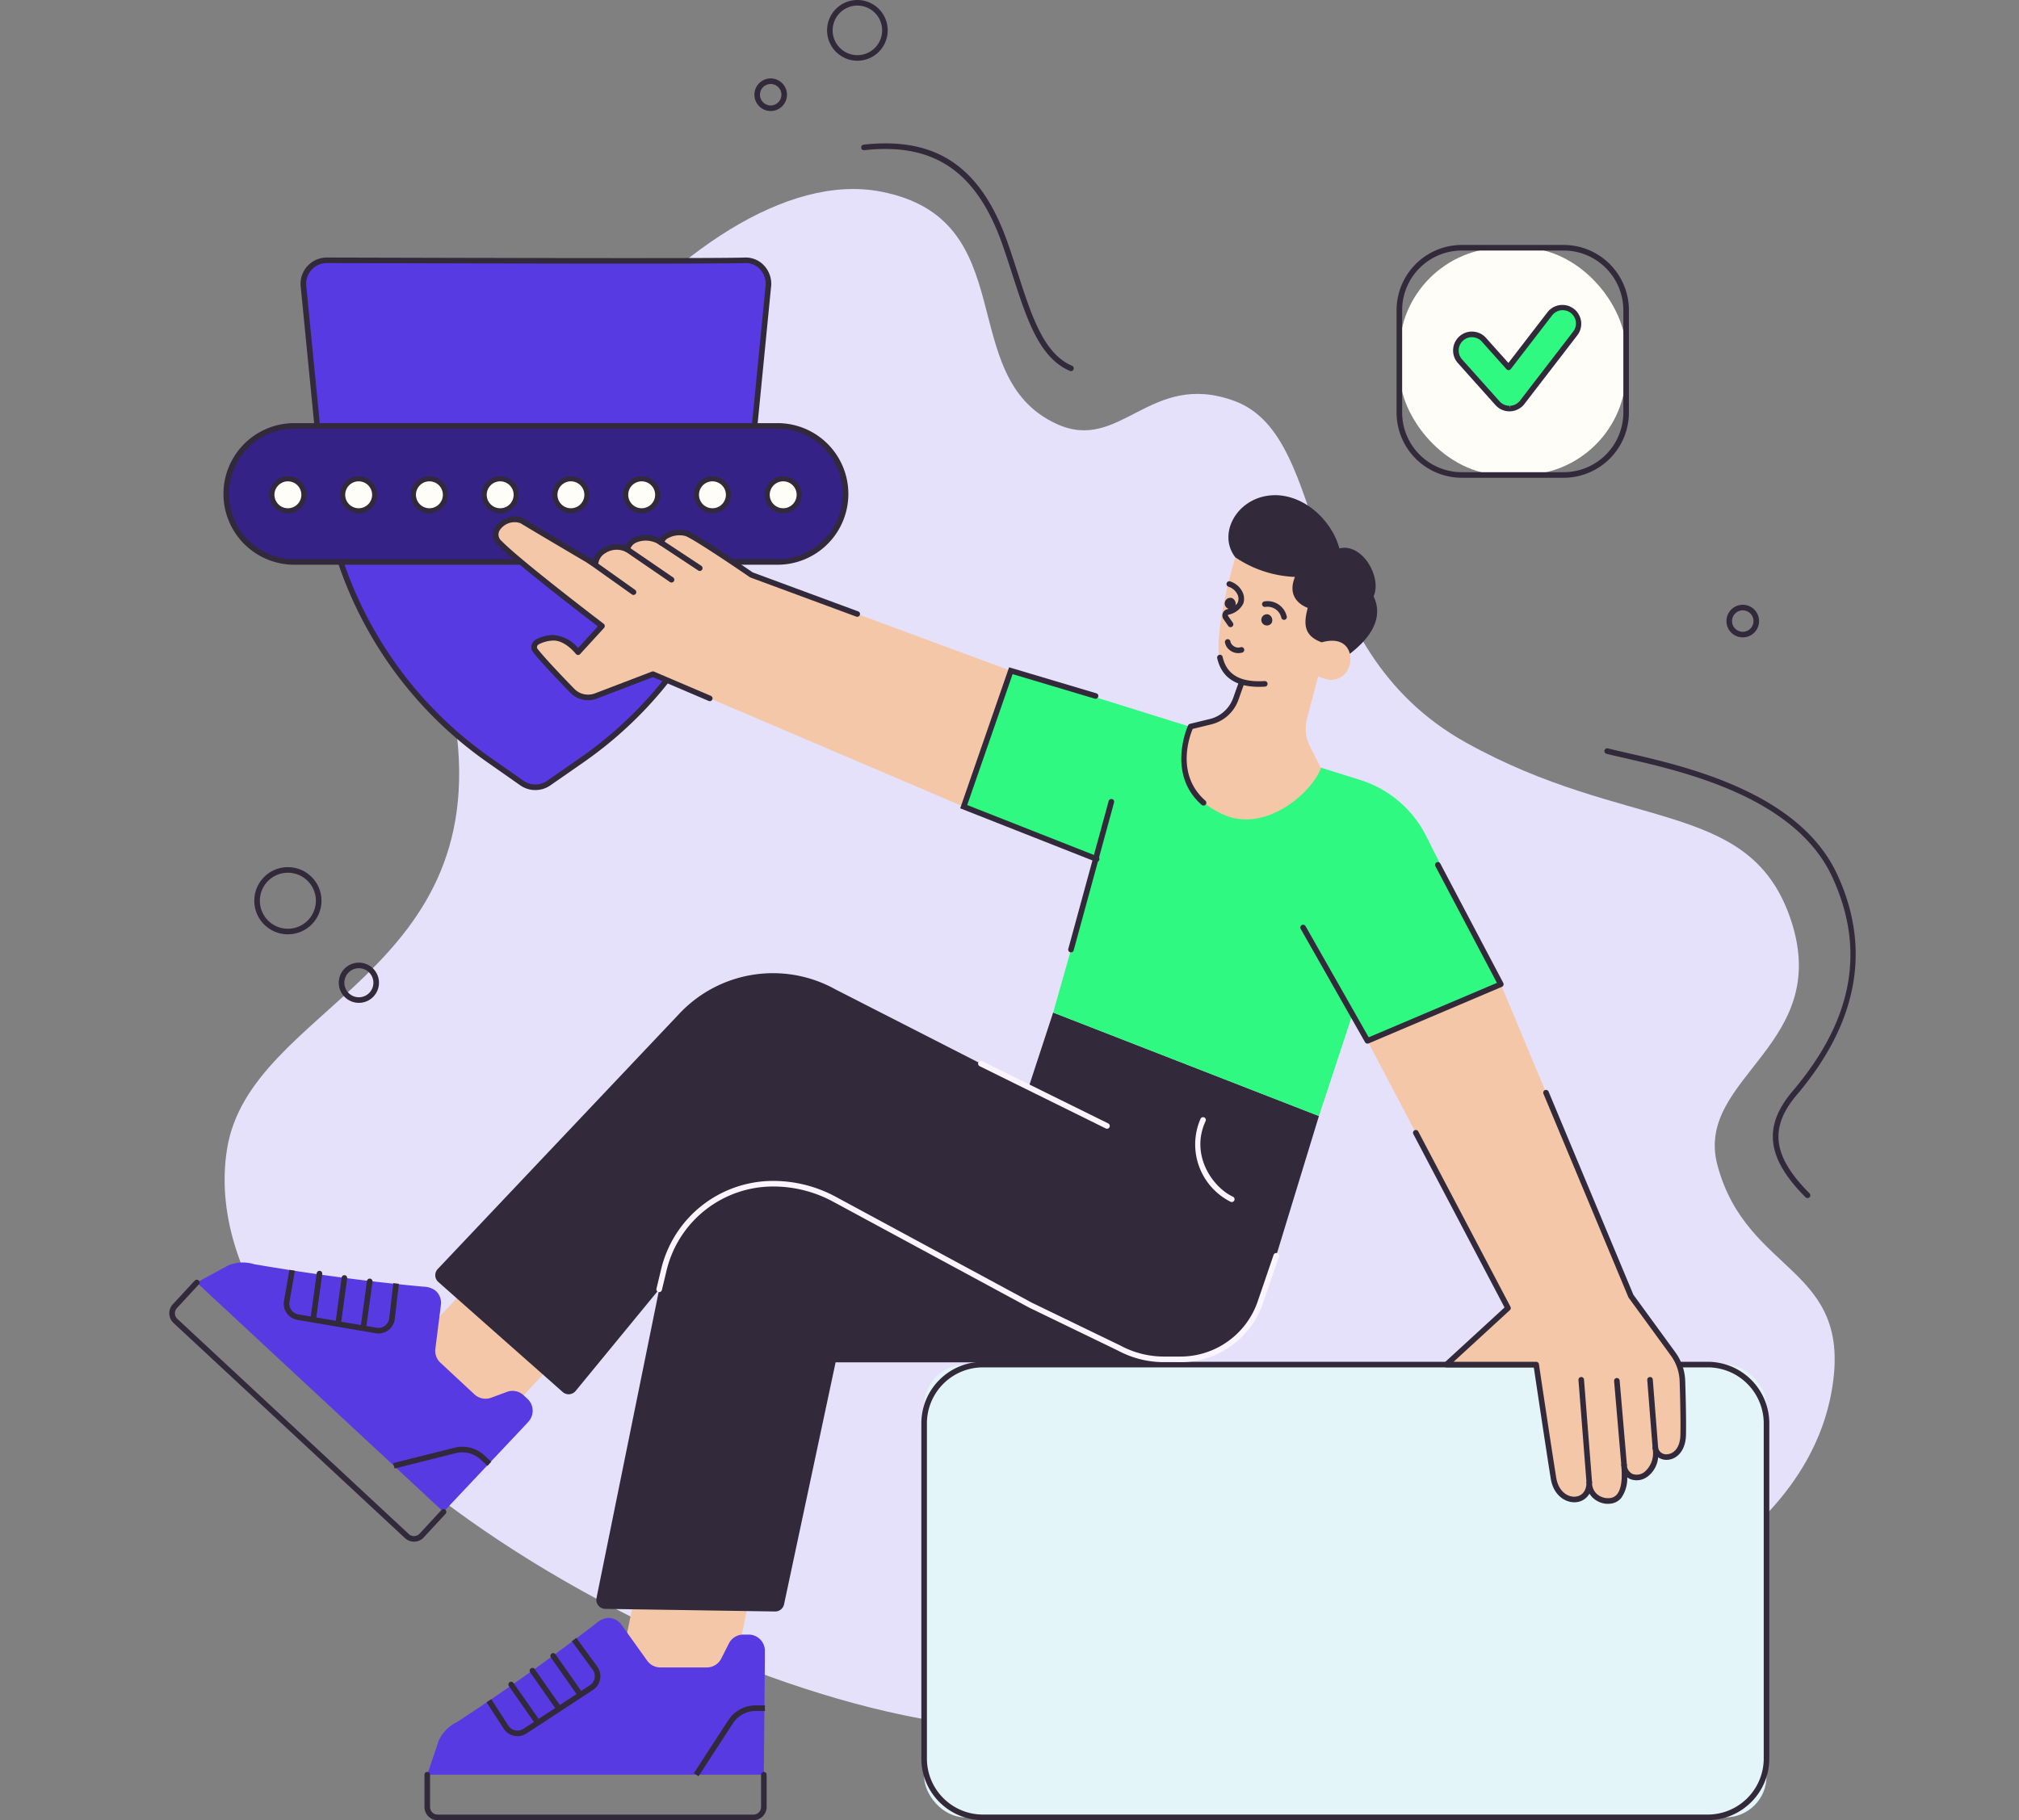 <svg xmlns="http://www.w3.org/2000/svg" width="295" height="266" viewBox="0 0 295 266">
  <rect x="0" y="0" width="295" height="266" fill="#808080" stroke="none"/>
  <g id="Grupo_957045" data-name="Grupo 957045" transform="translate(-1125 -33344)">
    <g id="Grupo_957044" data-name="Grupo 957044" transform="translate(-232.774 33391.105)">
      <path id="Trazado_656716" data-name="Trazado 656716" d="M1396.265,139.192c3.278-21.246,39.829-25.517,33.118-63.958C1424.332,46.3,1464.215-6.173,1491.8-.859c20.959,4.038,10.626,27.01,25.676,33.946,9.369,4.318,13.639-7.888,25.992-3.351,14.539,5.34,8.519,35.843,33.881,49.95,23.327,12.975,40.953,8.248,47.156,25.1,7.013,19.053-13.944,23.64-10.447,36.66,4.341,16.156,19.961,14.646,16.674,33.034-6.517,36.463-75.341,49.324-118.1,49.324S1390.159,178.758,1396.265,139.192Z" transform="translate(-5.34 -18.249)" fill="#e6e1fb"/>
      <g id="Grupo_956978" data-name="Grupo 956978" transform="translate(1561.826 -11.309)">
        <rect id="Rectángulo_45399" data-name="Rectángulo 45399" width="33.136" height="33.209" rx="15.157" transform="translate(0.407 0.408)" fill="#fffdf7"/>
        <path id="Trazado_656717" data-name="Trazado 656717" d="M1704.714,46.365h-14.9a9.545,9.545,0,0,1-9.524-9.545V21.885a9.545,9.545,0,0,1,9.524-9.545h14.9a9.546,9.546,0,0,1,9.525,9.545V36.82A9.546,9.546,0,0,1,1704.714,46.365Zm-14.9-33.209a8.729,8.729,0,0,0-8.709,8.729V36.82a8.729,8.729,0,0,0,8.709,8.729h14.9a8.73,8.73,0,0,0,8.711-8.729V21.885a8.73,8.73,0,0,0-8.711-8.729Z" transform="translate(-1680.288 -12.34)" fill="#32293a"/>
      </g>
      <path id="Trazado_656718" data-name="Trazado 656718" d="M1640.5,82.142c-2.54-3.26-.03-8.3,4.726-9s9.32,3.328,10.481,7.7c3.309-.836,6.258,4.168,5,7.011,2.638,5.452-5.563,9.75-5.563,9.75s-7.876-1.041-7.926-1.242S1640.5,82.142,1640.5,82.142Z" transform="translate(-102.233 -47.804)" fill="#32293a"/>
      <g id="Grupo_957001" data-name="Grupo 957001" transform="translate(1390.448 -9.476)">
        <g id="Grupo_956979" data-name="Grupo 956979" transform="translate(11.24)">
          <path id="Trazado_656719" data-name="Trazado 656719" d="M1482.971,19.924,1480.144,48.7a57.8,57.8,0,0,1-24.356,40.357l-4.9,3.407a3.425,3.425,0,0,1-3.918-.006l-4.854-3.4A57.8,57.8,0,0,1,1417.9,48.807l-2.841-28.882a3.435,3.435,0,0,1,3.4-3.861c3.468,0,56.619.185,61.1,0A3.4,3.4,0,0,1,1482.971,19.924Z" transform="translate(-1414.628 -15.653)" fill="#583ae2"/>
          <path id="Trazado_656720" data-name="Trazado 656720" d="M1448.663,93.213a3.829,3.829,0,0,1-2.2-.689l-4.854-3.4a58.3,58.3,0,0,1-24.383-40.539L1414.388,19.7a3.842,3.842,0,0,1,3.809-4.309c.619,0,2.818.006,6.041.014,15.372.041,51.369.138,55.044-.014a3.644,3.644,0,0,1,2.822,1.19,3.906,3.906,0,0,1,1,3.124l-2.827,28.773a58.283,58.283,0,0,1-24.529,40.651l-4.9,3.407A3.826,3.826,0,0,1,1448.663,93.213ZM1418.2,16.2a3.027,3.027,0,0,0-3,3.4l2.842,28.893a57.476,57.476,0,0,0,24.04,39.962l4.854,3.4a3.032,3.032,0,0,0,3.454,0l4.9-3.407a57.466,57.466,0,0,0,24.184-40.071L1482.3,19.6a3.1,3.1,0,0,0-.793-2.476,2.788,2.788,0,0,0-2.191-.927c-3.693.152-39.7.056-55.08.015C1421.014,16.208,1418.816,16.2,1418.2,16.2Z" transform="translate(-1414.359 -15.384)" fill="#32293a"/>
        </g>
        <g id="Grupo_956980" data-name="Grupo 956980" transform="translate(0 24.207)">
          <rect id="Rectángulo_45400" data-name="Rectángulo 45400" width="90.444" height="19.876" rx="9.938" transform="translate(0.407 0.408)" fill="#342287"/>
          <path id="Trazado_656721" data-name="Trazado 656721" d="M1476.627,76.277h-70.611a10.346,10.346,0,0,1,0-20.693h70.611a10.346,10.346,0,0,1,0,20.693ZM1406.016,56.4a9.53,9.53,0,0,0,0,19.06h70.611a9.53,9.53,0,0,0,0-19.06Z" transform="translate(-1395.693 -55.584)" fill="#32293a"/>
        </g>
        <g id="Grupo_957000" data-name="Grupo 957000" transform="translate(6.725 32.003)">
          <g id="Grupo_956981" data-name="Grupo 956981" transform="translate(0.355 0.355)">
            <path id="Trazado_656722" data-name="Trazado 656722" d="M1407.449,71.44a2.316,2.316,0,1,1,2.316,2.321A2.319,2.319,0,0,1,1407.449,71.44Z" transform="translate(-1407.449 -69.119)" fill="#fffdf7"/>
            <path id="Trazado_656723" data-name="Trazado 656723" d="M1424.617,71.44a2.316,2.316,0,1,1,2.316,2.321A2.319,2.319,0,0,1,1424.617,71.44Z" transform="translate(-1414.279 -69.119)" fill="#fffdf7"/>
            <path id="Trazado_656724" data-name="Trazado 656724" d="M1441.785,71.44a2.316,2.316,0,1,1,2.317,2.321A2.319,2.319,0,0,1,1441.785,71.44Z" transform="translate(-1421.109 -69.119)" fill="#fffdf7"/>
            <path id="Trazado_656725" data-name="Trazado 656725" d="M1458.953,71.44a2.316,2.316,0,1,1,2.317,2.321A2.319,2.319,0,0,1,1458.953,71.44Z" transform="translate(-1427.938 -69.119)" fill="#fffdf7"/>
            <path id="Trazado_656726" data-name="Trazado 656726" d="M1476.121,71.44a2.316,2.316,0,1,1,2.317,2.321A2.319,2.319,0,0,1,1476.121,71.44Z" transform="translate(-1434.768 -69.119)" fill="#fffdf7"/>
            <path id="Trazado_656727" data-name="Trazado 656727" d="M1493.29,71.44a2.316,2.316,0,1,1,2.316,2.321A2.319,2.319,0,0,1,1493.29,71.44Z" transform="translate(-1441.598 -69.119)" fill="#fffdf7"/>
            <path id="Trazado_656728" data-name="Trazado 656728" d="M1510.458,71.44a2.316,2.316,0,1,1,2.316,2.321A2.319,2.319,0,0,1,1510.458,71.44Z" transform="translate(-1448.428 -69.119)" fill="#fffdf7"/>
            <ellipse id="Elipse_5660" data-name="Elipse 5660" cx="2.316" cy="2.321" rx="2.316" ry="2.321" transform="translate(72.368 0)" fill="#fffdf7"/>
          </g>
          <g id="Grupo_956990" data-name="Grupo 956990" transform="translate(0 0)">
            <g id="Grupo_956982" data-name="Grupo 956982">
              <path id="Trazado_656729" data-name="Trazado 656729" d="M1407.449,71.44a2.316,2.316,0,1,1,2.316,2.321A2.319,2.319,0,0,1,1407.449,71.44Z" transform="translate(-1407.094 -68.764)" fill="#fffdf7"/>
              <path id="Trazado_656730" data-name="Trazado 656730" d="M1409.531,73.882a2.677,2.677,0,1,1,2.67-2.677A2.676,2.676,0,0,1,1409.531,73.882Zm0-4.643a1.966,1.966,0,1,0,1.962,1.966A1.966,1.966,0,0,0,1409.531,69.24Z" transform="translate(-1406.86 -68.529)" fill="#32293a"/>
            </g>
            <g id="Grupo_956983" data-name="Grupo 956983" transform="translate(10.339)">
              <path id="Trazado_656731" data-name="Trazado 656731" d="M1424.617,71.44a2.316,2.316,0,1,1,2.316,2.321A2.319,2.319,0,0,1,1424.617,71.44Z" transform="translate(-1424.264 -68.764)" fill="#fffdf7"/>
              <path id="Trazado_656732" data-name="Trazado 656732" d="M1426.7,73.882a2.677,2.677,0,1,1,2.671-2.677A2.676,2.676,0,0,1,1426.7,73.882Zm0-4.643a1.966,1.966,0,1,0,1.963,1.966A1.966,1.966,0,0,0,1426.7,69.24Z" transform="translate(-1424.03 -68.529)" fill="#32293a"/>
            </g>
            <g id="Grupo_956984" data-name="Grupo 956984" transform="translate(20.677)">
              <path id="Trazado_656733" data-name="Trazado 656733" d="M1441.785,71.44a2.316,2.316,0,1,1,2.317,2.321A2.319,2.319,0,0,1,1441.785,71.44Z" transform="translate(-1441.431 -68.764)" fill="#fffdf7"/>
              <path id="Trazado_656734" data-name="Trazado 656734" d="M1443.867,73.882a2.677,2.677,0,1,1,2.67-2.677A2.676,2.676,0,0,1,1443.867,73.882Zm0-4.643a1.966,1.966,0,1,0,1.962,1.966A1.966,1.966,0,0,0,1443.867,69.24Z" transform="translate(-1441.197 -68.529)" fill="#32293a"/>
            </g>
            <g id="Grupo_956985" data-name="Grupo 956985" transform="translate(31.015)">
              <path id="Trazado_656735" data-name="Trazado 656735" d="M1458.953,71.44a2.316,2.316,0,1,1,2.317,2.321A2.319,2.319,0,0,1,1458.953,71.44Z" transform="translate(-1458.599 -68.764)" fill="#fffdf7"/>
              <path id="Trazado_656736" data-name="Trazado 656736" d="M1461.036,73.882a2.677,2.677,0,1,1,2.67-2.677A2.677,2.677,0,0,1,1461.036,73.882Zm0-4.643A1.966,1.966,0,1,0,1463,71.206,1.966,1.966,0,0,0,1461.036,69.24Z" transform="translate(-1458.365 -68.529)" fill="#32293a"/>
            </g>
            <g id="Grupo_956986" data-name="Grupo 956986" transform="translate(41.353)">
              <path id="Trazado_656737" data-name="Trazado 656737" d="M1476.121,71.44a2.316,2.316,0,1,1,2.317,2.321A2.319,2.319,0,0,1,1476.121,71.44Z" transform="translate(-1475.767 -68.764)" fill="#fffdf7"/>
              <path id="Trazado_656738" data-name="Trazado 656738" d="M1478.2,73.882a2.677,2.677,0,1,1,2.67-2.677A2.676,2.676,0,0,1,1478.2,73.882Zm0-4.643a1.966,1.966,0,1,0,1.962,1.966A1.966,1.966,0,0,0,1478.2,69.24Z" transform="translate(-1475.533 -68.529)" fill="#32293a"/>
            </g>
            <g id="Grupo_956987" data-name="Grupo 956987" transform="translate(51.692)">
              <path id="Trazado_656739" data-name="Trazado 656739" d="M1493.29,71.44a2.316,2.316,0,1,1,2.316,2.321A2.319,2.319,0,0,1,1493.29,71.44Z" transform="translate(-1492.936 -68.764)" fill="#fffdf7"/>
              <path id="Trazado_656740" data-name="Trazado 656740" d="M1495.372,73.882a2.677,2.677,0,1,1,2.671-2.677A2.676,2.676,0,0,1,1495.372,73.882Zm0-4.643a1.966,1.966,0,1,0,1.963,1.966A1.966,1.966,0,0,0,1495.372,69.24Z" transform="translate(-1492.702 -68.529)" fill="#32293a"/>
            </g>
            <g id="Grupo_956988" data-name="Grupo 956988" transform="translate(62.031)">
              <path id="Trazado_656741" data-name="Trazado 656741" d="M1510.458,71.44a2.316,2.316,0,1,1,2.316,2.321A2.319,2.319,0,0,1,1510.458,71.44Z" transform="translate(-1510.104 -68.764)" fill="#fffdf7"/>
              <path id="Trazado_656742" data-name="Trazado 656742" d="M1512.539,73.882a2.677,2.677,0,1,1,2.671-2.677A2.676,2.676,0,0,1,1512.539,73.882Zm0-4.643a1.966,1.966,0,1,0,1.963,1.966A1.966,1.966,0,0,0,1512.539,69.24Z" transform="translate(-1509.87 -68.529)" fill="#32293a"/>
            </g>
            <g id="Grupo_956989" data-name="Grupo 956989" transform="translate(72.368)">
              <ellipse id="Elipse_5661" data-name="Elipse 5661" cx="2.316" cy="2.321" rx="2.316" ry="2.321" transform="translate(0.355 0.355)" fill="#fffdf7"/>
              <path id="Trazado_656743" data-name="Trazado 656743" d="M1529.708,73.882a2.677,2.677,0,1,1,2.67-2.677A2.677,2.677,0,0,1,1529.708,73.882Zm0-4.643a1.966,1.966,0,1,0,1.961,1.966A1.966,1.966,0,0,0,1529.708,69.24Z" transform="translate(-1527.037 -68.529)" fill="#32293a"/>
            </g>
          </g>
          <g id="Grupo_956999" data-name="Grupo 956999" transform="translate(0 0)">
            <g id="Grupo_956991" data-name="Grupo 956991">
              <path id="Trazado_656744" data-name="Trazado 656744" d="M1407.449,71.44a2.316,2.316,0,1,1,2.316,2.321A2.319,2.319,0,0,1,1407.449,71.44Z" transform="translate(-1407.094 -68.764)" fill="#fffdf7"/>
              <path id="Trazado_656745" data-name="Trazado 656745" d="M1409.531,73.882a2.677,2.677,0,1,1,2.67-2.677A2.676,2.676,0,0,1,1409.531,73.882Zm0-4.643a1.966,1.966,0,1,0,1.962,1.966A1.966,1.966,0,0,0,1409.531,69.24Z" transform="translate(-1406.86 -68.529)" fill="#32293a"/>
            </g>
            <g id="Grupo_956992" data-name="Grupo 956992" transform="translate(10.339)">
              <path id="Trazado_656746" data-name="Trazado 656746" d="M1424.617,71.44a2.316,2.316,0,1,1,2.316,2.321A2.319,2.319,0,0,1,1424.617,71.44Z" transform="translate(-1424.264 -68.764)" fill="#fffdf7"/>
              <path id="Trazado_656747" data-name="Trazado 656747" d="M1426.7,73.882a2.677,2.677,0,1,1,2.671-2.677A2.676,2.676,0,0,1,1426.7,73.882Zm0-4.643a1.966,1.966,0,1,0,1.963,1.966A1.966,1.966,0,0,0,1426.7,69.24Z" transform="translate(-1424.03 -68.529)" fill="#32293a"/>
            </g>
            <g id="Grupo_956993" data-name="Grupo 956993" transform="translate(20.677)">
              <path id="Trazado_656748" data-name="Trazado 656748" d="M1441.785,71.44a2.316,2.316,0,1,1,2.317,2.321A2.319,2.319,0,0,1,1441.785,71.44Z" transform="translate(-1441.431 -68.764)" fill="#fffdf7"/>
              <path id="Trazado_656749" data-name="Trazado 656749" d="M1443.867,73.882a2.677,2.677,0,1,1,2.67-2.677A2.676,2.676,0,0,1,1443.867,73.882Zm0-4.643a1.966,1.966,0,1,0,1.962,1.966A1.966,1.966,0,0,0,1443.867,69.24Z" transform="translate(-1441.197 -68.529)" fill="#32293a"/>
            </g>
            <g id="Grupo_956994" data-name="Grupo 956994" transform="translate(31.015)">
              <path id="Trazado_656750" data-name="Trazado 656750" d="M1458.953,71.44a2.316,2.316,0,1,1,2.317,2.321A2.319,2.319,0,0,1,1458.953,71.44Z" transform="translate(-1458.599 -68.764)" fill="#fffdf7"/>
              <path id="Trazado_656751" data-name="Trazado 656751" d="M1461.036,73.882a2.677,2.677,0,1,1,2.67-2.677A2.677,2.677,0,0,1,1461.036,73.882Zm0-4.643A1.966,1.966,0,1,0,1463,71.206,1.966,1.966,0,0,0,1461.036,69.24Z" transform="translate(-1458.365 -68.529)" fill="#32293a"/>
            </g>
            <g id="Grupo_956995" data-name="Grupo 956995" transform="translate(41.353)">
              <path id="Trazado_656752" data-name="Trazado 656752" d="M1476.121,71.44a2.316,2.316,0,1,1,2.317,2.321A2.319,2.319,0,0,1,1476.121,71.44Z" transform="translate(-1475.767 -68.764)" fill="#fffdf7"/>
              <path id="Trazado_656753" data-name="Trazado 656753" d="M1478.2,73.882a2.677,2.677,0,1,1,2.67-2.677A2.676,2.676,0,0,1,1478.2,73.882Zm0-4.643a1.966,1.966,0,1,0,1.962,1.966A1.966,1.966,0,0,0,1478.2,69.24Z" transform="translate(-1475.533 -68.529)" fill="#32293a"/>
            </g>
            <g id="Grupo_956996" data-name="Grupo 956996" transform="translate(51.692)">
              <path id="Trazado_656754" data-name="Trazado 656754" d="M1493.29,71.44a2.316,2.316,0,1,1,2.316,2.321A2.319,2.319,0,0,1,1493.29,71.44Z" transform="translate(-1492.936 -68.764)" fill="#fffdf7"/>
              <path id="Trazado_656755" data-name="Trazado 656755" d="M1495.372,73.882a2.677,2.677,0,1,1,2.671-2.677A2.676,2.676,0,0,1,1495.372,73.882Zm0-4.643a1.966,1.966,0,1,0,1.963,1.966A1.966,1.966,0,0,0,1495.372,69.24Z" transform="translate(-1492.702 -68.529)" fill="#32293a"/>
            </g>
            <g id="Grupo_956997" data-name="Grupo 956997" transform="translate(62.031)">
              <path id="Trazado_656756" data-name="Trazado 656756" d="M1510.458,71.44a2.316,2.316,0,1,1,2.316,2.321A2.319,2.319,0,0,1,1510.458,71.44Z" transform="translate(-1510.104 -68.764)" fill="#fffdf7"/>
              <path id="Trazado_656757" data-name="Trazado 656757" d="M1512.539,73.882a2.677,2.677,0,1,1,2.671-2.677A2.676,2.676,0,0,1,1512.539,73.882Zm0-4.643a1.966,1.966,0,1,0,1.963,1.966A1.966,1.966,0,0,0,1512.539,69.24Z" transform="translate(-1509.87 -68.529)" fill="#32293a"/>
            </g>
            <g id="Grupo_956998" data-name="Grupo 956998" transform="translate(72.368)">
              <ellipse id="Elipse_5662" data-name="Elipse 5662" cx="2.316" cy="2.321" rx="2.316" ry="2.321" transform="translate(0.355 0.355)" fill="#fffdf7"/>
              <path id="Trazado_656758" data-name="Trazado 656758" d="M1529.708,73.882a2.677,2.677,0,1,1,2.67-2.677A2.677,2.677,0,0,1,1529.708,73.882Zm0-4.643a1.966,1.966,0,1,0,1.961,1.966A1.966,1.966,0,0,0,1529.708,69.24Z" transform="translate(-1527.037 -68.529)" fill="#32293a"/>
            </g>
          </g>
        </g>
      </g>
      <g id="Grupo_957002" data-name="Grupo 957002" transform="translate(1492.393 151.904)">
        <rect id="Rectángulo_45401" data-name="Rectángulo 45401" width="123.083" height="66.169" rx="6" transform="translate(0.407 0.408)" fill="#e3f5f8"/>
        <path id="Trazado_656759" data-name="Trazado 656759" d="M1679.893,350.363H1573.977a9.011,9.011,0,0,1-8.991-9.01V292.387a9.011,9.011,0,0,1,8.991-9.009h105.917a9.01,9.01,0,0,1,8.99,9.009v48.966A9.011,9.011,0,0,1,1679.893,350.363Zm-105.917-66.169a8.194,8.194,0,0,0-8.176,8.193v48.966a8.194,8.194,0,0,0,8.176,8.194h105.917a8.194,8.194,0,0,0,8.176-8.194V292.387a8.194,8.194,0,0,0-8.176-8.193Z" transform="translate(-1564.986 -283.378)" fill="#32293a"/>
      </g>
      <g id="Grupo_957009" data-name="Grupo 957009" transform="translate(1382.509 137.398)">
        <path id="Trazado_656760" data-name="Trazado 656760" d="M1440.183,273.974l12.327,11.46,9.79-10.576-12.327-11.46Z" transform="translate(-1405.453 -260.923)" fill="#f4c7a8"/>
        <path id="Trazado_656761" data-name="Trazado 656761" d="M1436.809,283.437l.812-.878a2.371,2.371,0,0,0-.125-3.346l-.576-.536a2.359,2.359,0,0,0-2.425-.485l-2.312.856a2.36,2.36,0,0,1-2.425-.485l-4.984-4.634a2.371,2.371,0,0,1-.738-2.033l.811-6.419a2.37,2.37,0,0,0-.737-2.033h0a2.905,2.905,0,0,0-1.791-.624c-8.2-.756-16.732-1.9-24.759-3.288a5.615,5.615,0,0,0-3.746.156l-4.645,2.524,36.055,33.519Z" transform="translate(-1385.159 -259.288)" fill="#583ae2"/>
        <g id="Grupo_957003" data-name="Grupo 957003" transform="translate(0 2.516)">
          <path id="Trazado_656762" data-name="Trazado 656762" d="M1418.26,301.743a1.916,1.916,0,0,1-1.31-.514l-33.826-31.448a1.937,1.937,0,0,1-.1-2.728l3.2-3.457a.407.407,0,0,1,.6.555l-3.2,3.458a1.117,1.117,0,0,0,.06,1.576l33.824,31.447a1.115,1.115,0,0,0,1.574-.059l3.2-3.458a.408.408,0,0,1,.6.555l-3.2,3.457A1.919,1.919,0,0,1,1418.26,301.743Z" transform="translate(-1382.509 -263.466)" fill="#32293a"/>
        </g>
        <g id="Grupo_957004" data-name="Grupo 957004" transform="translate(32.72 26.922)">
          <path id="Trazado_656763" data-name="Trazado 656763" d="M1437.044,307.175l-.2-.791,8.939-2.244a4.748,4.748,0,0,1,4.4,1.133l.989.919-.553.6-.989-.92a3.942,3.942,0,0,0-3.651-.939Z" transform="translate(-1436.846 -303.995)" fill="#32293a"/>
        </g>
        <g id="Grupo_957005" data-name="Grupo 957005" transform="translate(16.726 1.066)">
          <path id="Trazado_656764" data-name="Trazado 656764" d="M1424.13,270.363a2.434,2.434,0,0,1-.41-.035l-11.441-1.953a2.4,2.4,0,0,1-1.958-2.781l.791-4.537.8.14-.79,4.537a1.585,1.585,0,0,0,1.293,1.837l11.441,1.953a1.583,1.583,0,0,0,1.837-1.381l.6-5.138.809.094-.595,5.138a2.4,2.4,0,0,1-2.373,2.126Z" transform="translate(-1410.285 -261.058)" fill="#32293a"/>
        </g>
        <g id="Grupo_957006" data-name="Grupo 957006" transform="translate(27.978 2.343)">
          <path id="Trazado_656765" data-name="Trazado 656765" d="M1430.542,263.856l-.9,6.574Z" transform="translate(-1429.24 -263.448)" fill="#ffcc38"/>
          <path id="Trazado_656766" data-name="Trazado 656766" d="M1429.379,270.569a.423.423,0,0,1-.055,0,.408.408,0,0,1-.349-.459l.9-6.573a.407.407,0,1,1,.807.11l-.9,6.573A.408.408,0,0,1,1429.379,270.569Z" transform="translate(-1428.971 -263.178)" fill="#32293a"/>
        </g>
        <g id="Grupo_957007" data-name="Grupo 957007" transform="translate(24.285 1.842)">
          <path id="Trazado_656767" data-name="Trazado 656767" d="M1424.41,263.025l-.9,6.574Z" transform="translate(-1423.107 -262.616)" fill="#ffcc38"/>
          <path id="Trazado_656768" data-name="Trazado 656768" d="M1423.246,269.737a.349.349,0,0,1-.056,0,.407.407,0,0,1-.348-.459l.894-6.574a.407.407,0,1,1,.807.11l-.894,6.574A.408.408,0,0,1,1423.246,269.737Z" transform="translate(-1422.839 -262.346)" fill="#32293a"/>
        </g>
        <g id="Grupo_957008" data-name="Grupo 957008" transform="translate(20.638 1.207)">
          <path id="Trazado_656769" data-name="Trazado 656769" d="M1418.354,261.97l-.9,6.574Z" transform="translate(-1417.051 -261.562)" fill="#ffcc38"/>
          <path id="Trazado_656770" data-name="Trazado 656770" d="M1417.19,268.682a.345.345,0,0,1-.056,0,.408.408,0,0,1-.349-.459l.9-6.573a.411.411,0,0,1,.459-.349.407.407,0,0,1,.348.459l-.9,6.574A.409.409,0,0,1,1417.19,268.682Z" transform="translate(-1416.782 -261.292)" fill="#32293a"/>
        </g>
      </g>
      <g id="Grupo_957016" data-name="Grupo 957016" transform="translate(1419.795 184.31)">
        <path id="Trazado_656771" data-name="Trazado 656771" d="M1491.138,351.618h16.814l2.958-14.426H1494.1Z" transform="translate(-1463.01 -337.192)" fill="#f4c7a8"/>
        <path id="Trazado_656772" data-name="Trazado 656772" d="M1494.432,351.542v-1.2a2.365,2.365,0,0,0-2.363-2.368h-.785a2.363,2.363,0,0,0-2.108,1.3l-1.114,2.2a2.362,2.362,0,0,1-2.107,1.3h-6.8a2.363,2.363,0,0,1-1.92-.989l-3.761-5.258a2.36,2.36,0,0,0-1.92-.989h0a2.909,2.909,0,0,0-1.737.762c-6.522,5.033-13.555,10.013-20.383,14.465a5.638,5.638,0,0,0-2.641,2.668l-1.692,5.017h49.179Z" transform="translate(-1444.697 -340.513)" fill="#583ae2"/>
        <g id="Grupo_957010" data-name="Grupo 957010" transform="translate(0 27.53)">
          <path id="Trazado_656773" data-name="Trazado 656773" d="M1492.494,389.964h-46.139a1.931,1.931,0,0,1-1.927-1.931v-4.716a.407.407,0,1,1,.814,0v4.716a1.115,1.115,0,0,0,1.113,1.115h46.139a1.115,1.115,0,0,0,1.113-1.115v-4.716a.407.407,0,1,1,.814,0v4.716A1.931,1.931,0,0,1,1492.494,389.964Z" transform="translate(-1444.428 -382.909)" fill="#32293a"/>
        </g>
        <g id="Grupo_957011" data-name="Grupo 957011" transform="translate(39.36 17.808)">
          <path id="Trazado_656774" data-name="Trazado 656774" d="M1510.473,377.117l-.682-.446,5.031-7.737a4.75,4.75,0,0,1,4-2.17h1.349v.816h-1.349a3.939,3.939,0,0,0-3.314,1.8Z" transform="translate(-1509.791 -366.764)" fill="#32293a"/>
        </g>
        <g id="Grupo_957012" data-name="Grupo 957012" transform="translate(9.074 7.947)">
          <path id="Trazado_656775" data-name="Trazado 656775" d="M1464.012,364.75a2.456,2.456,0,0,1-.5-.052,2.379,2.379,0,0,1-1.514-1.044l-2.5-3.865.683-.444,2.5,3.865a1.583,1.583,0,0,0,2.2.465l9.712-6.366a1.59,1.59,0,0,0,.409-2.265l-3.051-4.172.657-.482,3.051,4.173a2.406,2.406,0,0,1-.622,3.429l-9.712,6.366A2.377,2.377,0,0,1,1464.012,364.75Z" transform="translate(-1459.497 -350.389)" fill="#32293a"/>
        </g>
        <g id="Grupo_957013" data-name="Grupo 957013" transform="translate(18.408 10.181)">
          <path id="Trazado_656776" data-name="Trazado 656776" d="M1475.673,354.776l3.8,5.43Z" transform="translate(-1475.266 -354.368)" fill="#ffcc38"/>
          <path id="Trazado_656777" data-name="Trazado 656777" d="M1479.209,360.345a.408.408,0,0,1-.334-.174l-3.805-5.43a.408.408,0,1,1,.667-.469l3.805,5.43a.408.408,0,0,1-.333.643Z" transform="translate(-1474.996 -354.099)" fill="#32293a"/>
        </g>
        <g id="Grupo_957014" data-name="Grupo 957014" transform="translate(15.361 12.331)">
          <path id="Trazado_656778" data-name="Trazado 656778" d="M1470.613,358.347l3.8,5.43Z" transform="translate(-1470.206 -357.939)" fill="#ffcc38"/>
          <path id="Trazado_656779" data-name="Trazado 656779" d="M1474.148,363.915a.4.4,0,0,1-.332-.173l-3.8-5.43a.407.407,0,1,1,.666-.469l3.8,5.43a.408.408,0,0,1-.1.568A.4.4,0,0,1,1474.148,363.915Z" transform="translate(-1469.937 -357.67)" fill="#32293a"/>
        </g>
        <g id="Grupo_957015" data-name="Grupo 957015" transform="translate(12.257 14.351)">
          <path id="Trazado_656780" data-name="Trazado 656780" d="M1465.457,361.7l3.8,5.43Z" transform="translate(-1465.05 -361.292)" fill="#ffcc38"/>
          <path id="Trazado_656781" data-name="Trazado 656781" d="M1468.993,367.268a.406.406,0,0,1-.333-.173l-3.8-5.43a.407.407,0,1,1,.666-.469l3.8,5.43a.408.408,0,0,1-.333.642Z" transform="translate(-1464.781 -361.023)" fill="#32293a"/>
        </g>
      </g>
      <path id="Trazado_656782" data-name="Trazado 656782" d="M1537.326,194.822l-3.614,11.024-28.2-14.41a18.772,18.772,0,0,0-22.764,3.512L1447.41,232.3a1.323,1.323,0,0,0,.084,1.9l18.17,16.075a1.316,1.316,0,0,0,1.89-.151l12.215-14.868-9.163,45.128a1.32,1.32,0,0,0,1.271,1.584l24.821.382a1.32,1.32,0,0,0,1.31-1.045l7.532-35.366,48.162.008a15.558,15.558,0,0,0,14.458-9.835l8-26.166Z" transform="translate(-25.675 -93.956)" fill="#32293a"/>
      <path id="Trazado_656783" data-name="Trazado 656783" d="M1673.233,200.023l20.533,39.054-8.99,8.258h13.111s1.9,12.722,2.533,16.624,5.22,4.12,5.223.591c0,1.923,1.6,3.533,3.008,3.1,1.1-.339,2.081-1.931,2.079-5.606-.117,2.6,5.1,2.081,4.575-2.5.346,1.985,3.989,1.976,4.071-1.951.047-2.241-.039-5.63-.11-7.842a7.15,7.15,0,0,0-1.369-3.982l-6.156-8.447-19.025-45.575Z" transform="translate(-115.656 -95.023)" fill="#f4c7a8"/>
      <g id="Grupo_957017" data-name="Grupo 957017" transform="translate(1564.239 112.173)">
        <path id="Trazado_656784" data-name="Trazado 656784" d="M1712.791,277.879a3.23,3.23,0,0,1-2.185-.832,2.928,2.928,0,0,1-.536-.654,2.47,2.47,0,0,1-1.98,1.259c-1.531.122-3.277-1.013-3.671-3.423-.571-3.5-2.173-14.212-2.482-16.282h-12.76a.408.408,0,0,1-.276-.709l8.76-8.046-13.318-25.33a.407.407,0,1,1,.719-.381l13.465,25.608a.409.409,0,0,1-.084.491l-8.22,7.549h12.064a.408.408,0,0,1,.4.348c.019.126,1.9,12.763,2.533,16.618.314,1.923,1.623,2.845,2.8,2.742.779-.063,1.611-.644,1.612-2.085a.408.408,0,0,1,.407-.408h0a.408.408,0,0,1,.407.408,2.229,2.229,0,0,0,.7,1.692,2.47,2.47,0,0,0,1.861.608,1.513,1.513,0,0,0,1.089-.554c.6-.724.817-2.181.622-4.214a.409.409,0,0,1,.364-.445.422.422,0,0,1,.446.363,1.521,1.521,0,0,0,.831,1.319,1.809,1.809,0,0,0,1.769-.307,3.584,3.584,0,0,0,1.165-3.417.407.407,0,0,1,.806-.117,1.2,1.2,0,0,0,1.359.961c.852-.064,1.863-.85,1.9-2.851.048-2.321-.049-5.9-.111-7.82a6.712,6.712,0,0,0-1.29-3.754l-6.157-8.447a.369.369,0,0,1-.046-.084l-12.407-29.723a.406.406,0,1,1,.75-.314l12.389,29.678,6.128,8.408a7.526,7.526,0,0,1,1.448,4.209c.062,1.932.159,5.523.111,7.864-.051,2.384-1.371,3.549-2.657,3.647a2.151,2.151,0,0,1-1.411-.364,3.922,3.922,0,0,1-1.5,2.781,2.617,2.617,0,0,1-2.579.4,2.108,2.108,0,0,1-.437-.258,4.929,4.929,0,0,1-.872,3.01,2.324,2.324,0,0,1-1.643.845C1712.987,277.875,1712.888,277.879,1712.791,277.879Z" transform="translate(-1684.296 -217.399)" fill="#32293a"/>
      </g>
      <path id="Trazado_656785" data-name="Trazado 656785" d="M1536.983,101.038l-37.9-14.012s-8.23-5.656-9.522-6.067-3.55.155-3.6,1.388c-2.394-1.545-4.809-.419-5.022.961-2.353-1.13-4.668.609-4.648,2.182,0,0-9.094-5.352-10.722-6.358s-5.226,1.208-3.281,3.216c2.8,2.9,14.967,12.147,14.967,12.147l-3.5,3.829s-1.722-2.23-3.756-2.1a5.206,5.206,0,0,0-2.2.611.85.85,0,0,0-.268,1.275c1.226,1.532,3.76,4.184,5.385,5.853a3.216,3.216,0,0,0,3.458.759l8.33-3.185,45.4,19.372Z" transform="translate(-31.512 -50.12)" fill="#f4c7a8"/>
      <g id="Grupo_957018" data-name="Grupo 957018" transform="translate(1429.801 28.346)">
        <path id="Trazado_656786" data-name="Trazado 656786" d="M1492.724,105.209a.405.405,0,0,1-.16-.033l-8.147-3.476-8.175,3.127a3.625,3.625,0,0,1-3.9-.856c-1.8-1.853-4.209-4.378-5.412-5.883a1.242,1.242,0,0,1-.248-1.019,1.274,1.274,0,0,1,.638-.868,5.613,5.613,0,0,1,2.374-.661,5.208,5.208,0,0,1,3.79,1.9l2.89-3.162c-2.061-1.574-12.1-9.277-14.656-11.917a2.012,2.012,0,0,1-.172-2.839c.872-1.09,2.75-1.755,3.958-1.008,1.381.854,8.25,4.9,10.2,6.05a3.18,3.18,0,0,1,1.36-1.694,3.831,3.831,0,0,1,3.342-.378,2.629,2.629,0,0,1,1.34-1.244,4.258,4.258,0,0,1,3.69.216,1.889,1.889,0,0,1,.613-.673,4.261,4.261,0,0,1,3.36-.491c1.292.411,8.563,5.388,9.587,6.091l15.432,5.705a.408.408,0,0,1-.281.765l-15.48-5.723a.447.447,0,0,1-.09-.046c-3.289-2.259-8.509-5.727-9.415-6.015a3.453,3.453,0,0,0-2.646.382.85.85,0,0,0-.427.635.407.407,0,0,1-.627.326,3.579,3.579,0,0,0-3.383-.428,1.632,1.632,0,0,0-1.017,1.109.407.407,0,0,1-.578.305,3.014,3.014,0,0,0-2.983.152,2.119,2.119,0,0,0-1.082,1.657.41.41,0,0,1-.2.358.405.405,0,0,1-.41,0c-.092-.054-9.117-5.366-10.73-6.363a2.577,2.577,0,0,0-2.9.825,1.2,1.2,0,0,0,.121,1.759c2.751,2.84,14.8,12.013,14.92,12.106a.4.4,0,0,1,.159.288.412.412,0,0,1-.1.313l-3.5,3.829a.4.4,0,0,1-.316.131.406.406,0,0,1-.306-.157c-.016-.021-1.609-2.07-3.408-1.945a4.808,4.808,0,0,0-2.034.561.463.463,0,0,0-.232.313.422.422,0,0,0,.086.35c1.245,1.557,3.892,4.316,5.359,5.823a2.813,2.813,0,0,0,3.021.664l8.329-3.186a.4.4,0,0,1,.3.006l8.3,3.54a.408.408,0,0,1-.159.783Z" transform="translate(-1461.044 -78.194)" fill="#32293a"/>
      </g>
      <path id="Trazado_656787" data-name="Trazado 656787" d="M1632.1,165.791l-4.931,14.956-38.831-15.122,6.351-22.428-19.42-7.653,6.888-19.868,51.025,15.951a16.233,16.233,0,0,1,9.652,8.2l10.912,21.666-19.483,8.271Z" transform="translate(-76.682 -64.758)" fill="#2ff980"/>
      <path id="Trazado_656788" data-name="Trazado 656788" d="M1648.812,118.968c-1.488,3.81-8.168,9.352-14.04,6.864s-6.839-7.341-5-12.958l2.913-.76a5.747,5.747,0,0,0,4.079-4l.543-1.922s-3.656-.161-3.46-5.438,2.452-12.609,2.452-12.609a16.691,16.691,0,0,0,8.715,2.866c-1.194,2.936.857,4.134,1.867,4.527-.6,2.262-.629,4.06,2.04,5.032,3.4-.959,4.451,1.23,4.152,3.034-.24,1.447-1.763,3.392-4.66,1.909l-1.637,6.19a5.763,5.763,0,0,0,.425,4.068Z" transform="translate(-98.031 -53.806)" fill="#f4c7a8"/>
      <g id="Grupo_957019" data-name="Grupo 957019" transform="translate(1513.849 69.655)">
        <path id="Trazado_656789" data-name="Trazado 656789" d="M1601.023,169.214a.39.39,0,0,1-.107-.014.409.409,0,0,1-.285-.5l5.9-21.606a.407.407,0,1,1,.785.216l-5.9,21.606A.407.407,0,0,1,1601.023,169.214Z" transform="translate(-1600.616 -146.793)" fill="#32293a"/>
      </g>
      <g id="Grupo_957020" data-name="Grupo 957020" transform="translate(1547.779 78.874)">
        <path id="Trazado_656790" data-name="Trazado 656790" d="M1666.76,188.635a.41.41,0,0,1-.354-.207l-9.391-16.542a.407.407,0,1,1,.708-.4l9.213,16.226,18.741-7.956-8.992-17.054a.407.407,0,1,1,.719-.382l9.2,17.448a.407.407,0,0,1-.2.566l-19.483,8.272A.407.407,0,0,1,1666.76,188.635Z" transform="translate(-1656.961 -162.1)" fill="#32293a"/>
      </g>
      <g id="Grupo_957021" data-name="Grupo 957021" transform="translate(1498.07 50.416)">
        <path id="Trazado_656791" data-name="Trazado 656791" d="M1594.346,143.274a.408.408,0,0,1-.149-.028l-19.783-7.8,7.144-20.605,12.752,3.8a.408.408,0,0,1-.233.782l-12.006-3.583-6.633,19.129,19.057,7.51a.408.408,0,0,1-.149.788Z" transform="translate(-1574.414 -114.843)" fill="#32293a"/>
      </g>
      <g id="Grupo_957022" data-name="Grupo 957022" transform="translate(1453.775 31.664)">
        <path id="Trazado_656792" data-name="Trazado 656792" d="M1507.1,88.371a.411.411,0,0,1-.224-.067l-5.838-3.853a.408.408,0,0,1,.449-.681l5.837,3.852a.409.409,0,0,1-.224.749Z" transform="translate(-1500.855 -83.702)" fill="#32293a"/>
      </g>
      <g id="Grupo_957023" data-name="Grupo 957023" transform="translate(1449.014 32.781)">
        <path id="Trazado_656793" data-name="Trazado 656793" d="M1499.828,90.8a.4.4,0,0,1-.229-.072l-6.471-4.433a.407.407,0,1,1,.459-.673l6.472,4.432a.408.408,0,0,1-.23.745Z" transform="translate(-1492.95 -85.557)" fill="#32293a"/>
      </g>
      <g id="Grupo_957024" data-name="Grupo 957024" transform="translate(1443.459 34.428)">
        <path id="Trazado_656794" data-name="Trazado 656794" d="M1490.6,93.7a.408.408,0,0,1-.235-.075l-6.467-4.594a.407.407,0,0,1,.47-.666l6.468,4.595a.408.408,0,0,1-.235.741Z" transform="translate(-1483.724 -88.292)" fill="#32293a"/>
      </g>
      <g id="Grupo_957025" data-name="Grupo 957025" transform="translate(1453.686 125.472)">
        <path id="Trazado_656795" data-name="Trazado 656795" d="M1577.28,265.969h-2.427a14.22,14.22,0,0,1-6.734-1.7L1555.168,258,1526.491,242.5a18.392,18.392,0,0,0-8.656-2.2h-.049a16.006,16.006,0,0,0-15.613,12.338l-.662,2.768a.408.408,0,1,1-.793-.19l.663-2.768a16.819,16.819,0,0,1,16.405-12.963h.051a19.2,19.2,0,0,1,9.04,2.3l28.661,15.484,12.951,6.27a13.417,13.417,0,0,0,6.364,1.613h2.427a11.934,11.934,0,0,0,11.289-8.084l2.313-6.772a.407.407,0,1,1,.77.264l-2.313,6.772A12.747,12.747,0,0,1,1577.28,265.969Z" transform="translate(-1500.707 -239.484)" fill="#faf5ff"/>
      </g>
      <g id="Grupo_957026" data-name="Grupo 957026" transform="translate(1532.365 116.157)">
        <path id="Trazado_656796" data-name="Trazado 656796" d="M1636.749,236.415a.408.408,0,0,1-.172-.039,9.379,9.379,0,0,1-4.392-12.128.407.407,0,1,1,.738.346c-2.26,4.845.929,9.605,4,11.043a.408.408,0,0,1-.172.777Z" transform="translate(-1631.364 -224.014)" fill="#faf5ff"/>
      </g>
      <g id="Grupo_957027" data-name="Grupo 957027" transform="translate(1598.456 154.13)">
        <path id="Trazado_656797" data-name="Trazado 656797" d="M1742.31,297.877a.407.407,0,0,1-.405-.376l-.786-9.987a.407.407,0,0,1,.373-.439.392.392,0,0,1,.437.375l.786,9.987a.407.407,0,0,1-.373.439Z" transform="translate(-1741.118 -287.074)" fill="#32293a"/>
      </g>
      <g id="Grupo_957028" data-name="Grupo 957028" transform="translate(1593.608 154.281)">
        <path id="Trazado_656798" data-name="Trazado 656798" d="M1734.532,300.472a.408.408,0,0,1-.4-.373l-1.059-12.332a.407.407,0,1,1,.811-.069l1.058,12.331a.407.407,0,0,1-.37.441Z" transform="translate(-1733.067 -287.325)" fill="#32293a"/>
      </g>
      <g id="Grupo_957029" data-name="Grupo 957029" transform="translate(1588.405 154.13)">
        <path id="Trazado_656799" data-name="Trazado 656799" d="M1726.01,302.879a.407.407,0,0,1-.406-.376l-1.176-14.989a.408.408,0,0,1,.373-.439.4.4,0,0,1,.438.375l1.175,14.989a.408.408,0,0,1-.373.439Z" transform="translate(-1724.427 -287.074)" fill="#32293a"/>
      </g>
      <g id="Grupo_957030" data-name="Grupo 957030" transform="translate(1535.612 48.581)">
        <path id="Trazado_656800" data-name="Trazado 656800" d="M1642.881,116.482c-3.428,0-5.484-1.406-6.113-4.187a.407.407,0,0,1,.307-.488.4.4,0,0,1,.487.307c.588,2.6,2.587,3.749,6.146,3.525a.408.408,0,0,1,.051.814C1643.456,116.473,1643.163,116.482,1642.881,116.482Z" transform="translate(-1636.757 -111.796)" fill="#32293a"/>
      </g>
      <g id="Grupo_957031" data-name="Grupo 957031" transform="translate(1530.376 52.258)">
        <path id="Trazado_656801" data-name="Trazado 656801" d="M1631.308,136.26a.405.405,0,0,1-.267-.1c-5.2-4.55-2.015-11.549-1.982-11.618a.405.405,0,0,1,.273-.223l2.9-.707a4.827,4.827,0,0,0,3.412-3.084l.838-2.353a.407.407,0,1,1,.767.274l-.838,2.354a5.642,5.642,0,0,1-3.987,3.6l-2.7.659c-.453,1.08-2.5,6.674,1.857,10.483a.408.408,0,0,1-.267.715Z" transform="translate(-1628.062 -117.902)" fill="#32293a"/>
      </g>
      <g id="Grupo_957032" data-name="Grupo 957032" transform="translate(1536.377 37.834)">
        <path id="Trazado_656802" data-name="Trazado 656802" d="M1639.222,100.662a.407.407,0,0,1-.334-.174l-.69-.989a.952.952,0,0,1-.118-.857.92.92,0,0,1,.615-.589c.515-.153,1.41-.5,1.616-1.094a1.444,1.444,0,0,0-.108-1.138,2.227,2.227,0,0,0-1.282-1.072.408.408,0,0,1,.233-.782,3.038,3.038,0,0,1,1.773,1.482,2.228,2.228,0,0,1,.153,1.777,3.076,3.076,0,0,1-2.154,1.61.114.114,0,0,0-.077.075.136.136,0,0,0,.017.12l.691.989a.409.409,0,0,1-.1.568A.4.4,0,0,1,1639.222,100.662Z" transform="translate(-1638.028 -93.949)" fill="#32293a"/>
      </g>
      <g id="Grupo_957033" data-name="Grupo 957033" transform="translate(1542.18 40.731)">
        <path id="Trazado_656803" data-name="Trazado 656803" d="M1650.873,101.508a.408.408,0,0,1-.394-.306,2.068,2.068,0,0,0-2.321-1.587.408.408,0,0,1-.172-.8,2.873,2.873,0,0,1,3.282,2.181.409.409,0,0,1-.293.5A.428.428,0,0,1,1650.873,101.508Z" transform="translate(-1647.665 -98.76)" fill="#32293a"/>
      </g>
      <path id="Trazado_656804" data-name="Trazado 656804" d="M1640.08,99.222a.82.82,0,1,1-.457-1.2A.918.918,0,0,1,1640.08,99.222Z" transform="translate(-101.837 -57.723)" fill="#32293a"/>
      <path id="Trazado_656805" data-name="Trazado 656805" d="M1648.966,103.212a.82.82,0,1,1-.457-1.2A.917.917,0,0,1,1648.966,103.212Z" transform="translate(-105.373 -59.311)" fill="#32293a"/>
      <g id="Grupo_957034" data-name="Grupo 957034" transform="translate(1570.089 -2.597)">
        <path id="Trazado_656806" data-name="Trazado 656806" d="M1702.518,42.277a2.345,2.345,0,0,1-1.748-.783l-5.486-6.135a2.35,2.35,0,1,1,3.5-3.14l3.6,4.03,6.043-7.847a2.349,2.349,0,1,1,3.717,2.874l-7.766,10.086a2.348,2.348,0,0,1-1.772.914Z" transform="translate(-1694.279 -27.077)" fill="#2ff980"/>
        <path id="Trazado_656807" data-name="Trazado 656807" d="M1702.251,42.415a2.755,2.755,0,0,1-2.051-.919l-5.487-6.135a2.768,2.768,0,0,1,.213-3.9,2.692,2.692,0,0,1,1.99-.7,2.73,2.73,0,0,1,1.9.914l3.276,3.664,5.745-7.459a2.757,2.757,0,0,1,4.36,3.373l-7.767,10.085a2.743,2.743,0,0,1-2.079,1.072Zm-5.488-10.841a1.921,1.921,0,0,0-1.293.5,1.949,1.949,0,0,0-.151,2.745l5.487,6.136a1.94,1.94,0,0,0,1.445.647v.408l.068-.409a1.934,1.934,0,0,0,1.468-.755l7.767-10.085a1.942,1.942,0,1,0-3.073-2.377l-6.043,7.848a.407.407,0,0,1-.308.158.42.42,0,0,1-.317-.135l-3.6-4.03a1.926,1.926,0,0,0-1.339-.644C1696.835,31.575,1696.8,31.574,1696.763,31.574Z" transform="translate(-1694.011 -26.808)" fill="#32293a"/>
      </g>
      <g id="Grupo_957035" data-name="Grupo 957035" transform="translate(1536.747 46.303)">
        <path id="Trazado_656808" data-name="Trazado 656808" d="M1640.591,110.052a1.96,1.96,0,0,1-1.213-.419,1.765,1.765,0,0,1-.736-1.22.409.409,0,0,1,.408-.4h.007a.407.407,0,0,1,.4.407,1.208,1.208,0,0,0,.486.618,1.176,1.176,0,0,0,1.017.145.408.408,0,0,1,.222.785A2.18,2.18,0,0,1,1640.591,110.052Z" transform="translate(-1638.642 -108.012)" fill="#32293a"/>
      </g>
      <g id="Grupo_957036" data-name="Grupo 957036" transform="translate(1592.186 62.249)">
        <path id="Trazado_656809" data-name="Trazado 656809" d="M1760.39,200.223a.4.4,0,0,1-.287-.12c-5.7-5.708-6.261-10.345-1.889-15.506,8.821-10.412,10.712-20.655,5.782-31.315-5.389-11.653-21.628-15.37-30.353-17.367-.992-.227-1.879-.43-2.629-.618a.408.408,0,0,1,.2-.791c.745.187,1.626.388,2.613.615,8.86,2.028,25.354,5.8,30.911,17.819,5.007,10.827,3.022,21.655-5.9,32.186-4.085,4.822-3.552,8.994,1.844,14.4a.408.408,0,0,1-.288.7Z" transform="translate(-1730.705 -134.493)" fill="#32293a"/>
      </g>
      <g id="Grupo_957037" data-name="Grupo 957037" transform="translate(1483.605 -26.157)">
        <path id="Trazado_656810" data-name="Trazado 656810" d="M1581.043,20.97a.4.4,0,0,1-.159-.033c-4.469-1.9-6.287-7.531-8.392-14.051-.44-1.36-.895-2.769-1.391-4.2-3.749-10.826-9.989-15.145-20.257-14a.4.4,0,0,1-.449-.361.407.407,0,0,1,.359-.45c10.7-1.191,17.22,3.293,21.115,14.546.5,1.439.955,2.853,1.4,4.219,2.043,6.33,3.808,11.8,7.936,13.551a.409.409,0,0,1-.16.784Z" transform="translate(-1550.393 12.316)" fill="#32293a"/>
      </g>
      <g id="Grupo_957038" data-name="Grupo 957038" transform="translate(1407.285 93.575)">
        <path id="Trazado_656811" data-name="Trazado 656811" d="M1426.584,192.389a2.937,2.937,0,1,1,2.931-2.937A2.937,2.937,0,0,1,1426.584,192.389Zm0-5.058a2.121,2.121,0,1,0,2.116,2.121A2.121,2.121,0,0,0,1426.584,187.331Z" transform="translate(-1423.653 -186.515)" fill="#32293a"/>
      </g>
      <g id="Grupo_957039" data-name="Grupo 957039" transform="translate(1610.038 41.274)">
        <path id="Trazado_656812" data-name="Trazado 656812" d="M1762.73,104.429a2.383,2.383,0,1,1,2.378-2.383A2.384,2.384,0,0,1,1762.73,104.429Zm0-3.951a1.567,1.567,0,1,0,1.563,1.567A1.568,1.568,0,0,0,1762.73,100.478Z" transform="translate(-1760.351 -99.662)" fill="#32293a"/>
      </g>
      <g id="Grupo_957040" data-name="Grupo 957040" transform="translate(1468.003 -35.646)">
        <path id="Trazado_656813" data-name="Trazado 656813" d="M1526.862-23.307a2.384,2.384,0,0,1-2.379-2.383,2.384,2.384,0,0,1,2.379-2.383,2.384,2.384,0,0,1,2.378,2.383A2.384,2.384,0,0,1,1526.862-23.307Zm0-3.951a1.568,1.568,0,0,0-1.565,1.567,1.568,1.568,0,0,0,1.565,1.567,1.568,1.568,0,0,0,1.564-1.567A1.568,1.568,0,0,0,1526.862-27.258Z" transform="translate(-1524.483 28.074)" fill="#32293a"/>
      </g>
      <g id="Grupo_957041" data-name="Grupo 957041" transform="translate(1478.618 -47.107)">
        <path id="Trazado_656814" data-name="Trazado 656814" d="M1546.541-38.228a4.441,4.441,0,0,1-4.43-4.44,4.44,4.44,0,0,1,4.43-4.439,4.439,4.439,0,0,1,4.429,4.439A4.44,4.44,0,0,1,1546.541-38.228Zm0-8.063a3.624,3.624,0,0,0-3.615,3.623,3.624,3.624,0,0,0,3.615,3.624,3.624,3.624,0,0,0,3.615-3.624A3.623,3.623,0,0,0,1546.541-46.291Z" transform="translate(-1542.111 47.107)" fill="#32293a"/>
      </g>
      <g id="Grupo_957042" data-name="Grupo 957042" transform="translate(1394.947 79.619)">
        <path id="Trazado_656815" data-name="Trazado 656815" d="M1408.062,173.155a4.908,4.908,0,1,1,4.9-4.908A4.908,4.908,0,0,1,1408.062,173.155Zm0-9a4.092,4.092,0,1,0,4.082,4.092A4.092,4.092,0,0,0,1408.062,164.155Z" transform="translate(-1403.164 -163.339)" fill="#32293a"/>
      </g>
      <g id="Grupo_957043" data-name="Grupo 957043" transform="translate(1500.685 107.932)">
        <path id="Trazado_656816" data-name="Trazado 656816" d="M1597.589,220.269a.414.414,0,0,1-.18-.042l-18.426-9.1a.408.408,0,0,1,.361-.732l18.425,9.1a.408.408,0,0,1-.18.774Z" transform="translate(-1578.756 -210.356)" fill="#faf5ff"/>
      </g>
    </g>
    <rect id="Rectángulo_45402" data-name="Rectángulo 45402" width="295" height="266" transform="translate(1125 33344)" fill="none"/>
  </g>
</svg>
